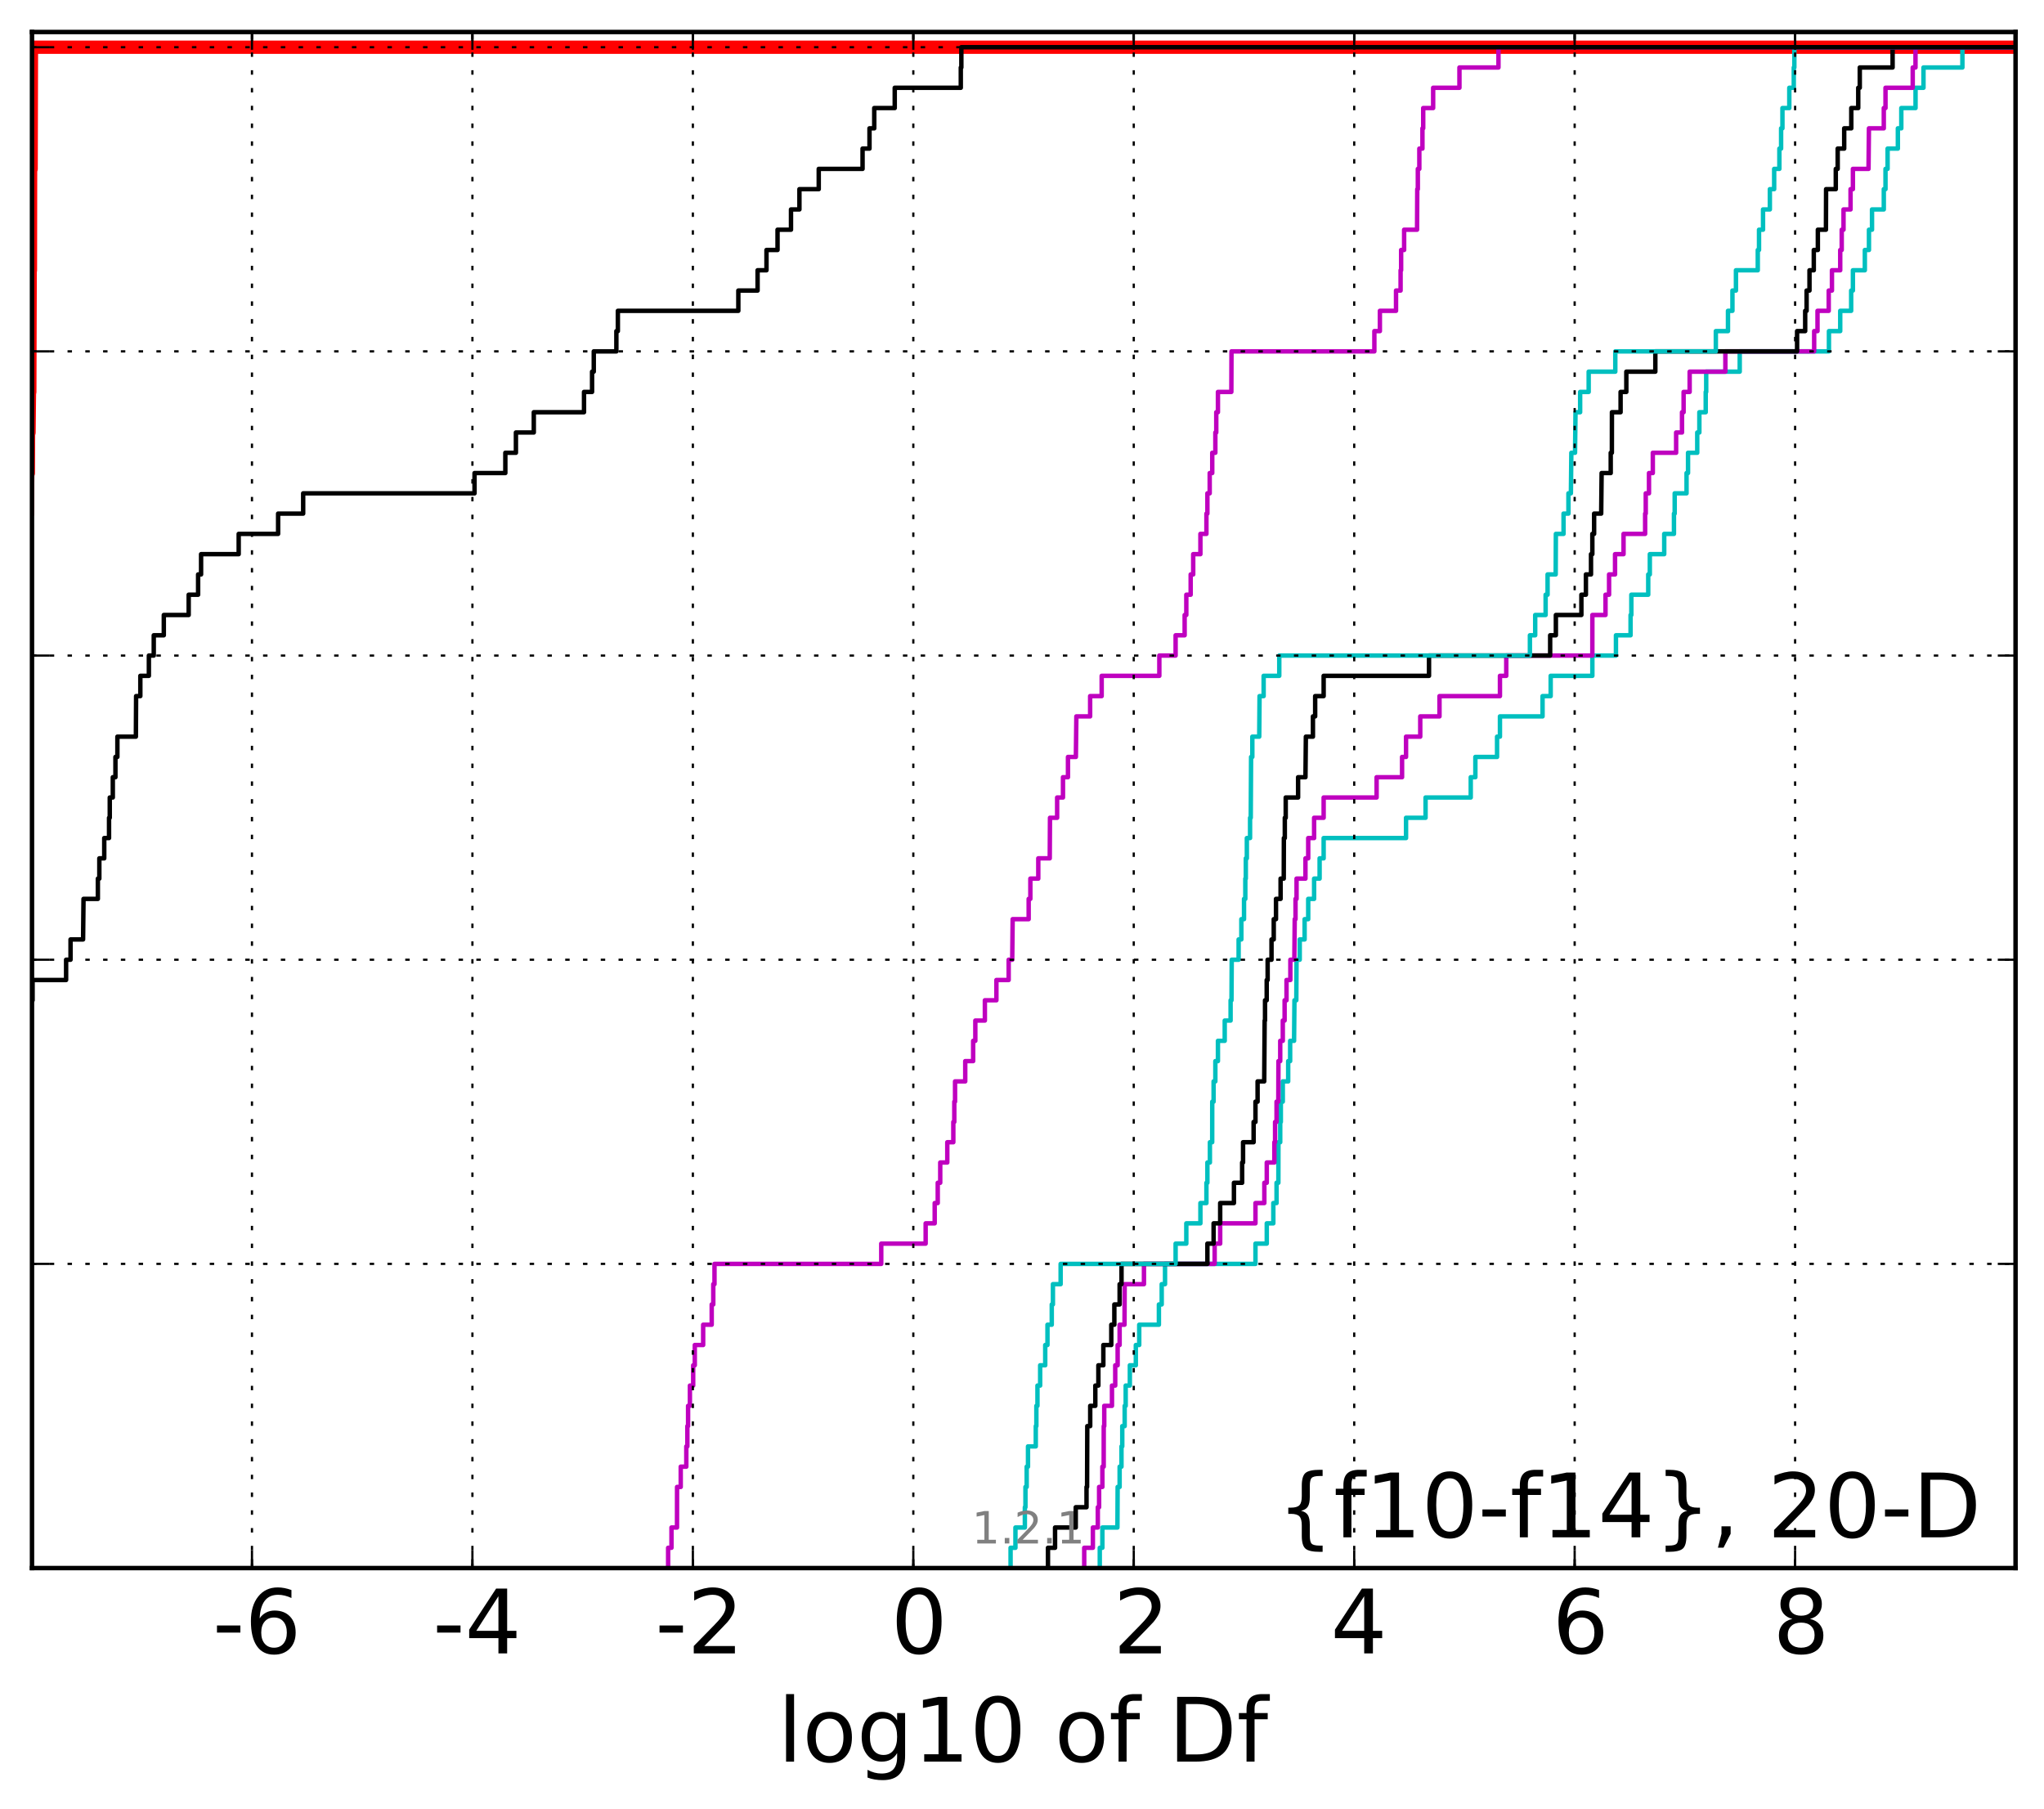 <?xml version="1.0" encoding="utf-8" standalone="no"?>
<!DOCTYPE svg PUBLIC "-//W3C//DTD SVG 1.1//EN"
  "http://www.w3.org/Graphics/SVG/1.1/DTD/svg11.dtd">
<!-- Created with matplotlib (http://matplotlib.org/) -->
<svg height="407pt" version="1.1" viewBox="0 0 460 407" width="460pt" xmlns="http://www.w3.org/2000/svg" xmlns:xlink="http://www.w3.org/1999/xlink">
 <defs>
  <style type="text/css">
*{stroke-linecap:butt;stroke-linejoin:round;}
  </style>
 </defs>
 <g id="figure_1">
  <g id="patch_1">
   <path d="
M0 407.712
L460.8 407.712
L460.8 0
L0 0
z
" style="fill:#ffffff;"/>
  </g>
  <g id="axes_1">
   <g id="patch_2">
    <path d="
M7.2 352.8
L453.6 352.8
L453.6 7.2
L7.2 7.2
z
" style="fill:#ffffff;"/>
   </g>
   <g id="line2d_1">
    <path clip-path="url(#p99b4b0da67)" d="
M-1 261.552
L-0.735 261.552
L-0.735 256.99
L-0.452 256.99
L-0.452 252.428
L-0.216 252.428
L-0.216 247.865
L0.252 247.865
L0.35 234.178
L1.472 234.178
L1.537 220.491
L1.648 220.491
L1.648 215.929
L1.905 215.929
L1.905 211.366
L2.1 211.366
L2.1 206.804
L2.303 206.804
L2.303 202.242
L2.419 202.242
L2.503 193.117
L2.581 193.117
L2.581 188.554
L3.214 188.554
L3.263 179.43
L3.417 179.43
L3.417 174.867
L3.659 174.867
L3.659 170.305
L3.787 170.305
L3.787 165.743
L4.639 165.743
L4.639 161.18
L4.781 161.18
L4.847 152.055
L5.402 152.055
L5.481 133.806
L5.695 133.806
L5.695 129.244
L5.807 129.244
L5.814 120.119
L5.963 120.119
L5.963 115.556
L6.161 115.556
L6.251 106.432
L6.381 106.432
L6.421 97.307
L6.535 97.307
L6.634 88.182
L6.707 88.182
L6.794 60.808
L6.846 60.808
L6.884 37.996
L7.005 37.996
L7.073 10.622
L7.073 10.622
L453.6 10.622
L453.6 10.622" style="fill:none;stroke:#ff0000;stroke-linecap:square;stroke-width:3.0;"/>
   </g>
   <g id="line2d_2">
    <path clip-path="url(#p99b4b0da67)" d="
M247.503 352.8
L247.503 348.238
L248.087 348.238
L248.087 343.675
L251.475 343.675
L251.523 334.55
L251.971 334.55
L251.971 329.988
L252.388 329.988
L252.388 325.426
L252.565 325.426
L252.565 320.863
L253.107 320.863
L253.107 316.301
L253.336 316.301
L253.336 311.739
L254.27 311.739
L254.27 307.176
L255.617 307.176
L255.617 302.614
L256.381 302.614
L256.381 298.051
L260.81 298.051
L260.81 293.489
L261.441 293.489
L261.441 288.927
L262.188 288.927
L262.188 284.364
L282.542 284.364
L282.542 279.802
L285.086 279.802
L285.086 275.24
L286.559 275.24
L286.559 270.677
L287.286 270.677
L287.286 266.115
L287.698 266.115
L287.711 256.99
L288.114 256.99
L288.114 252.428
L288.251 252.428
L288.251 247.865
L288.69 247.865
L288.69 243.303
L289.905 243.303
L289.905 238.741
L290.346 238.741
L290.346 234.178
L291.229 234.178
L291.315 225.053
L291.734 225.053
L291.788 215.929
L292.503 215.929
L292.503 211.366
L293.603 211.366
L293.603 206.804
L294.412 206.804
L294.412 202.242
L295.739 202.242
L295.739 197.679
L296.977 197.679
L296.977 193.117
L297.885 193.117
L297.885 188.554
L316.427 188.554
L316.427 183.992
L320.821 183.992
L320.821 179.43
L330.99 179.43
L330.99 174.867
L332.031 174.867
L332.031 170.305
L336.912 170.305
L336.912 165.743
L337.562 165.743
L337.562 161.18
L347.15 161.18
L347.15 156.618
L348.978 156.618
L348.978 152.055
L358.361 152.055
L358.361 147.493
L363.668 147.493
L363.668 142.931
L366.957 142.931
L366.957 138.368
L367.13 138.368
L367.13 133.806
L370.932 133.806
L370.932 129.244
L371.291 129.244
L371.291 124.681
L374.531 124.681
L374.531 120.119
L376.722 120.119
L376.722 115.556
L376.888 115.556
L376.888 110.994
L379.555 110.994
L379.555 106.432
L379.891 106.432
L379.891 101.869
L381.962 101.869
L381.962 97.307
L382.44 97.307
L382.44 92.745
L383.87 92.745
L383.87 88.182
L383.981 88.182
L383.981 83.62
L391.523 83.62
L391.523 79.057
L411.6 79.057
L411.6 74.495
L414.14 74.495
L414.14 69.933
L416.602 69.933
L416.602 65.37
L416.996 65.37
L416.996 60.808
L419.68 60.808
L419.68 56.245
L420.607 56.245
L420.607 51.683
L421.295 51.683
L421.295 47.121
L423.947 47.121
L423.947 42.558
L424.331 42.558
L424.331 37.996
L424.801 37.996
L424.801 33.434
L427.112 33.434
L427.112 28.871
L427.887 28.871
L427.887 24.309
L431.091 24.309
L431.091 19.747
L432.879 19.747
L432.879 15.184
L441.637 15.184
L441.637 10.622
L441.637 10.622
L453.6 10.622
L453.6 10.622" style="fill:none;stroke:#00bfbf;stroke-linecap:square;"/>
   </g>
   <g id="line2d_3">
    <path clip-path="url(#p99b4b0da67)" d="
M244.003 352.8
L244.003 348.238
L245.948 348.238
L245.948 343.675
L247.06 343.675
L247.06 339.113
L247.352 339.113
L247.352 334.55
L248.087 334.55
L248.087 329.988
L248.385 329.988
L248.395 320.863
L248.512 320.863
L248.512 316.301
L250.248 316.301
L250.248 311.739
L250.982 311.739
L250.982 307.176
L251.523 307.176
L251.523 302.614
L251.971 302.614
L251.971 298.051
L253.069 298.051
L253.107 288.927
L257.446 288.927
L257.446 284.364
L273.355 284.364
L273.355 279.802
L274.601 279.802
L274.601 275.24
L282.542 275.24
L282.542 270.677
L284.537 270.677
L284.537 266.115
L285.086 266.115
L285.086 261.552
L286.791 261.552
L286.791 256.99
L286.956 256.99
L286.956 252.428
L287.286 252.428
L287.286 247.865
L287.682 247.865
L287.711 238.741
L288.114 238.741
L288.114 234.178
L288.69 234.178
L288.69 229.616
L289.101 229.616
L289.101 225.053
L289.529 225.053
L289.529 220.491
L290.394 220.491
L290.394 215.929
L291.288 215.929
L291.376 206.804
L291.556 206.804
L291.556 202.242
L291.788 202.242
L291.788 197.679
L293.792 197.679
L293.792 193.117
L294.412 193.117
L294.412 188.554
L295.739 188.554
L295.739 183.992
L297.885 183.992
L297.885 179.43
L309.804 179.43
L309.804 174.867
L315.535 174.867
L315.535 170.305
L316.427 170.305
L316.427 165.743
L319.625 165.743
L319.625 161.18
L323.957 161.18
L323.957 156.618
L337.562 156.618
L337.562 152.055
L338.982 152.055
L338.982 147.493
L358.356 147.493
L358.361 138.368
L361.32 138.368
L361.32 133.806
L362.119 133.806
L362.119 129.244
L363.463 129.244
L363.463 124.681
L365.377 124.681
L365.377 120.119
L370.236 120.119
L370.236 115.556
L370.375 115.556
L370.375 110.994
L371.103 110.994
L371.103 106.432
L371.963 106.432
L371.963 101.869
L377.21 101.869
L377.21 97.307
L378.533 97.307
L378.533 92.745
L378.895 92.745
L378.895 88.182
L380.255 88.182
L380.255 83.62
L388.291 83.62
L388.291 79.057
L408.276 79.057
L408.276 74.495
L409.028 74.495
L409.028 69.933
L411.551 69.933
L411.551 65.37
L412.278 65.37
L412.278 60.808
L414.14 60.808
L414.14 56.245
L414.478 56.245
L414.478 51.683
L414.883 51.683
L414.883 47.121
L416.464 47.121
L416.464 42.558
L416.995 42.558
L416.995 37.996
L420.508 37.996
L420.602 28.871
L423.945 28.871
L423.945 24.309
L424.331 24.309
L424.331 19.747
L430.456 19.747
L430.456 15.184
L431.081 15.184
L431.081 10.622
L431.081 10.622
L453.6 10.622
L453.6 10.622" style="fill:none;stroke:#bf00bf;stroke-linecap:square;"/>
   </g>
   <g id="line2d_4">
    <path clip-path="url(#p99b4b0da67)" d="
M235.844 352.8
L235.844 348.238
L237.439 348.238
L237.439 343.675
L242.095 343.675
L242.095 339.113
L244.52 339.113
L244.52 334.55
L244.645 334.55
L244.692 320.863
L245.351 320.863
L245.351 316.301
L246.5 316.301
L246.5 311.739
L247.187 311.739
L247.187 307.176
L248.307 307.176
L248.307 302.614
L250.093 302.614
L250.093 298.051
L250.781 298.051
L250.781 293.489
L251.971 293.489
L251.971 288.927
L252.397 288.927
L252.397 284.364
L271.722 284.364
L271.722 279.802
L273.119 279.802
L273.119 275.24
L274.601 275.24
L274.601 270.677
L277.694 270.677
L277.694 266.115
L279.541 266.115
L279.541 261.552
L279.75 261.552
L279.75 256.99
L282.124 256.99
L282.124 252.428
L282.542 252.428
L282.542 247.865
L283.019 247.865
L283.019 243.303
L284.511 243.303
L284.609 229.616
L284.693 229.616
L284.693 225.053
L285.07 225.053
L285.07 220.491
L285.281 220.491
L285.281 215.929
L286.154 215.929
L286.154 211.366
L286.655 211.366
L286.655 206.804
L287.161 206.804
L287.161 202.242
L288.194 202.242
L288.194 197.679
L288.907 197.679
L288.933 188.554
L289.145 188.554
L289.145 183.992
L289.349 183.992
L289.349 179.43
L292.135 179.43
L292.135 174.867
L293.792 174.867
L293.884 165.743
L295.475 165.743
L295.475 161.18
L295.976 161.18
L295.976 156.618
L297.885 156.618
L297.885 152.055
L321.598 152.055
L321.598 147.493
L348.861 147.493
L348.861 142.931
L350.146 142.931
L350.146 138.368
L355.889 138.368
L355.889 133.806
L356.905 133.806
L356.905 129.244
L358.053 129.244
L358.053 124.681
L358.356 124.681
L358.356 120.119
L358.755 120.119
L358.755 115.556
L360.346 115.556
L360.444 106.432
L362.491 106.432
L362.491 101.869
L362.749 101.869
L362.764 92.745
L364.713 92.745
L364.713 88.182
L366.004 88.182
L366.004 83.62
L372.533 83.62
L372.533 79.057
L404.432 79.057
L404.432 74.495
L406.255 74.495
L406.255 69.933
L406.574 69.933
L406.574 65.37
L407.224 65.37
L407.224 60.808
L408.192 60.808
L408.192 56.245
L409.106 56.245
L409.106 51.683
L410.926 51.683
L410.958 42.558
L413.142 42.558
L413.142 37.996
L413.568 37.996
L413.568 33.434
L415.035 33.434
L415.035 28.871
L416.63 28.871
L416.63 24.309
L418.194 24.309
L418.194 19.747
L418.541 19.747
L418.541 15.184
L425.927 15.184
L425.927 10.622
L425.927 10.622
L453.6 10.622
L453.6 10.622" style="fill:none;stroke:#000000;stroke-linecap:square;"/>
   </g>
   <g id="line2d_5">
    <path clip-path="url(#p99b4b0da67)" d="
M227.429 352.8
L227.429 348.238
L228.524 348.238
L228.524 343.675
L230.643 343.675
L230.643 339.113
L230.776 339.113
L230.776 334.55
L231.054 334.55
L231.054 329.988
L231.351 329.988
L231.351 325.426
L233.101 325.426
L233.101 320.863
L233.233 320.863
L233.233 316.301
L233.479 316.301
L233.479 311.739
L234.086 311.739
L234.086 307.176
L235.228 307.176
L235.228 302.614
L235.733 302.614
L235.733 298.051
L236.697 298.051
L236.697 293.489
L236.96 293.489
L236.96 288.927
L238.695 288.927
L238.695 284.364
L264.57 284.364
L264.57 279.802
L266.979 279.802
L266.979 275.24
L270.151 275.24
L270.151 270.677
L271.504 270.677
L271.504 266.115
L271.722 266.115
L271.722 261.552
L272.288 261.552
L272.288 256.99
L272.804 256.99
L272.815 247.865
L273.119 247.865
L273.119 243.303
L273.514 243.303
L273.514 238.741
L274.095 238.741
L274.095 234.178
L275.622 234.178
L275.622 229.616
L276.945 229.616
L276.945 225.053
L277.147 225.053
L277.199 215.929
L278.749 215.929
L278.749 211.366
L279.362 211.366
L279.362 206.804
L279.967 206.804
L279.967 202.242
L280.257 202.242
L280.257 197.679
L280.368 197.679
L280.368 193.117
L280.6 193.117
L280.6 188.554
L281.326 188.554
L281.326 183.992
L281.478 183.992
L281.556 170.305
L281.836 170.305
L281.836 165.743
L283.389 165.743
L283.46 156.618
L284.381 156.618
L284.381 152.055
L287.898 152.055
L287.898 147.493
L344.302 147.493
L344.302 142.931
L345.494 142.931
L345.494 138.368
L347.84 138.368
L347.84 133.806
L348.28 133.806
L348.28 129.244
L350.106 129.244
L350.146 120.119
L351.875 120.119
L351.875 115.556
L352.974 115.556
L352.974 110.994
L353.528 110.994
L353.629 101.869
L354.46 101.869
L354.569 92.745
L355.609 92.745
L355.609 88.182
L357.529 88.182
L357.529 83.62
L363.522 83.62
L363.522 79.057
L386.146 79.057
L386.146 74.495
L388.882 74.495
L388.882 69.933
L389.884 69.933
L389.884 65.37
L390.672 65.37
L390.672 60.808
L395.585 60.808
L395.585 56.245
L395.866 56.245
L395.866 51.683
L396.768 51.683
L396.768 47.121
L398.306 47.121
L398.306 42.558
L399.274 42.558
L399.274 37.996
L400.445 37.996
L400.445 33.434
L400.835 33.434
L400.835 28.871
L401.137 28.871
L401.137 24.309
L402.68 24.309
L402.68 19.747
L403.687 19.747
L403.687 15.184
L403.816 15.184
L403.816 10.622
L403.816 10.622
L453.6 10.622
L453.6 10.622" style="fill:none;stroke:#00bfbf;stroke-linecap:square;"/>
   </g>
   <g id="line2d_6">
    <path clip-path="url(#p99b4b0da67)" d="
M150.361 352.8
L150.361 348.238
L151.116 348.238
L151.116 343.675
L152.359 343.675
L152.371 334.55
L153.198 334.55
L153.198 329.988
L154.453 329.988
L154.453 325.426
L154.689 325.426
L154.689 320.863
L154.852 320.863
L154.852 316.301
L155.262 316.301
L155.262 311.739
L156.002 311.739
L156.002 307.176
L156.362 307.176
L156.362 302.614
L158.246 302.614
L158.246 298.051
L160.169 298.051
L160.169 293.489
L160.522 293.489
L160.522 288.927
L160.796 288.927
L160.796 284.364
L198.325 284.364
L198.325 279.802
L208.317 279.802
L208.317 275.24
L210.353 275.24
L210.353 270.677
L211.037 270.677
L211.037 266.115
L211.599 266.115
L211.599 261.552
L213.186 261.552
L213.186 256.99
L214.545 256.99
L214.545 252.428
L214.764 252.428
L214.764 247.865
L214.933 247.865
L214.933 243.303
L217.227 243.303
L217.227 238.741
L219.006 238.741
L219.006 234.178
L219.497 234.178
L219.497 229.616
L221.645 229.616
L221.645 225.053
L224.24 225.053
L224.24 220.491
L226.999 220.491
L226.999 215.929
L227.802 215.929
L227.898 206.804
L231.5 206.804
L231.5 202.242
L231.88 202.242
L231.88 197.679
L233.665 197.679
L233.665 193.117
L236.244 193.117
L236.298 183.992
L237.908 183.992
L237.908 179.43
L239.222 179.43
L239.222 174.867
L240.346 174.867
L240.346 170.305
L242.124 170.305
L242.234 161.18
L245.333 161.18
L245.333 156.618
L247.93 156.618
L247.93 152.055
L260.908 152.055
L260.908 147.493
L264.57 147.493
L264.57 142.931
L266.603 142.931
L266.603 138.368
L266.979 138.368
L266.979 133.806
L267.959 133.806
L267.959 129.244
L268.529 129.244
L268.529 124.681
L270.151 124.681
L270.151 120.119
L271.504 120.119
L271.504 115.556
L271.722 115.556
L271.722 110.994
L272.242 110.994
L272.242 106.432
L272.815 106.432
L272.815 101.869
L273.514 101.869
L273.514 97.307
L273.719 97.307
L273.719 92.745
L274.095 92.745
L274.095 88.182
L277.114 88.182
L277.147 79.057
L309.299 79.057
L309.299 74.495
L310.541 74.495
L310.541 69.933
L314.174 69.933
L314.174 65.37
L315.202 65.37
L315.202 60.808
L315.322 60.808
L315.322 56.245
L315.998 56.245
L315.998 51.683
L318.908 51.683
L318.954 42.558
L319.082 42.558
L319.082 37.996
L319.42 37.996
L319.42 33.434
L320.12 33.434
L320.12 28.871
L320.292 28.871
L320.292 24.309
L322.53 24.309
L322.53 19.747
L328.447 19.747
L328.447 15.184
L337.228 15.184
L337.228 10.622
L337.228 10.622
L453.6 10.622
L453.6 10.622" style="fill:none;stroke:#bf00bf;stroke-linecap:square;"/>
   </g>
   <g id="line2d_7">
    <path clip-path="url(#p99b4b0da67)" d="
M-1 311.739
L-0.735 311.739
L-0.735 307.176
L-0.452 307.176
L-0.452 302.614
L0.35 302.614
L0.35 298.051
L1.472 298.051
L1.476 288.927
L1.905 288.927
L1.905 284.364
L2.1 284.364
L2.1 279.802
L2.303 279.802
L2.303 275.24
L2.419 275.24
L2.503 266.115
L2.581 266.115
L2.581 261.552
L3.214 261.552
L3.263 252.428
L3.417 252.428
L3.417 247.865
L3.787 247.865
L3.787 243.303
L4.639 243.303
L4.639 238.741
L5.402 238.741
L5.475 229.616
L6.785 229.616
L6.785 225.053
L7.333 225.053
L7.333 220.491
L14.877 220.491
L14.877 215.929
L15.875 215.929
L15.875 211.366
L18.698 211.366
L18.796 202.242
L22.024 202.242
L22.024 197.679
L22.355 197.679
L22.355 193.117
L23.461 193.117
L23.461 188.554
L24.539 188.554
L24.539 183.992
L24.703 183.992
L24.703 179.43
L25.387 179.43
L25.387 174.867
L25.979 174.867
L25.979 170.305
L26.418 170.305
L26.418 165.743
L30.58 165.743
L30.63 156.618
L31.584 156.618
L31.584 152.055
L33.504 152.055
L33.504 147.493
L34.601 147.493
L34.601 142.931
L36.865 142.931
L36.865 138.368
L42.463 138.368
L42.463 133.806
L44.585 133.806
L44.585 129.244
L45.252 129.244
L45.252 124.681
L53.717 124.681
L53.717 120.119
L62.589 120.119
L62.589 115.556
L68.229 115.556
L68.229 110.994
L106.794 110.994
L106.794 106.432
L113.726 106.432
L113.726 101.869
L116.106 101.869
L116.106 97.307
L120.129 97.307
L120.129 92.745
L131.433 92.745
L131.433 88.182
L133.244 88.182
L133.244 83.62
L133.627 83.62
L133.627 79.057
L138.712 79.057
L138.712 74.495
L139.049 74.495
L139.049 69.933
L166.161 69.933
L166.161 65.37
L170.493 65.37
L170.493 60.808
L172.496 60.808
L172.496 56.245
L174.983 56.245
L174.983 51.683
L178.013 51.683
L178.013 47.121
L179.909 47.121
L179.909 42.558
L184.256 42.558
L184.256 37.996
L194.118 37.996
L194.118 33.434
L195.679 33.434
L195.679 28.871
L196.749 28.871
L196.749 24.309
L201.359 24.309
L201.359 19.747
L216.225 19.747
L216.225 15.184
L216.352 15.184
L216.352 10.622
L216.352 10.622
L453.6 10.622
L453.6 10.622" style="fill:none;stroke:#000000;stroke-linecap:square;"/>
   </g>
   <g id="patch_3">
    <path d="
M7.2 7.2
L453.6 7.2" style="fill:none;stroke:#000000;stroke-linecap:square;stroke-linejoin:miter;"/>
   </g>
   <g id="patch_4">
    <path d="
M453.6 352.8
L453.6 7.2" style="fill:none;stroke:#000000;stroke-linecap:square;stroke-linejoin:miter;"/>
   </g>
   <g id="patch_5">
    <path d="
M7.2 352.8
L453.6 352.8" style="fill:none;stroke:#000000;stroke-linecap:square;stroke-linejoin:miter;"/>
   </g>
   <g id="patch_6">
    <path d="
M7.2 352.8
L7.2 7.2" style="fill:none;stroke:#000000;stroke-linecap:square;stroke-linejoin:miter;"/>
   </g>
   <g id="matplotlib.axis_1">
    <g id="xtick_1"/>
    <g id="xtick_2">
     <g id="line2d_8">
      <path clip-path="url(#p99b4b0da67)" d="
M56.705 352.8
L56.705 7.2" style="fill:none;stroke:#000000;stroke-dasharray:1,3;stroke-dashoffset:0.0;stroke-width:0.5;"/>
     </g>
     <g id="line2d_9">
      <defs>
       <path d="
M0 0
L0 -4" id="m93b0483c22" style="stroke:#000000;stroke-width:0.5;"/>
      </defs>
      <g>
       <use style="stroke:#000000;stroke-width:0.5;" x="56.705" xlink:href="#m93b0483c22" y="352.8"/>
      </g>
     </g>
     <g id="line2d_10">
      <defs>
       <path d="
M0 0
L0 4" id="m741efc42ff" style="stroke:#000000;stroke-width:0.5;"/>
      </defs>
      <g>
       <use style="stroke:#000000;stroke-width:0.5;" x="56.705" xlink:href="#m741efc42ff" y="7.2"/>
      </g>
     </g>
     <g id="text_1">
      <!-- -6 -->
      <defs>
       <path d="
M33.016 40.375
Q26.375 40.375 22.484 35.828
Q18.609 31.297 18.609 23.391
Q18.609 15.531 22.484 10.953
Q26.375 6.391 33.016 6.391
Q39.656 6.391 43.531 10.953
Q47.406 15.531 47.406 23.391
Q47.406 31.297 43.531 35.828
Q39.656 40.375 33.016 40.375
M52.594 71.297
L52.594 62.312
Q48.875 64.062 45.094 64.984
Q41.312 65.922 37.594 65.922
Q27.828 65.922 22.672 59.328
Q17.531 52.734 16.797 39.406
Q19.672 43.656 24.016 45.922
Q28.375 48.188 33.594 48.188
Q44.578 48.188 50.953 41.516
Q57.328 34.859 57.328 23.391
Q57.328 12.156 50.688 5.359
Q44.047 -1.422 33.016 -1.422
Q20.359 -1.422 13.672 8.266
Q6.984 17.969 6.984 36.375
Q6.984 53.656 15.188 63.938
Q23.391 74.219 37.203 74.219
Q40.922 74.219 44.703 73.484
Q48.484 72.75 52.594 71.297" id="BitstreamVeraSans-Roman-36"/>
       <path d="
M4.891 31.391
L31.203 31.391
L31.203 23.391
L4.891 23.391
z
" id="BitstreamVeraSans-Roman-2d"/>
      </defs>
      <g transform="translate(47.853 371.997)scale(0.2 -0.2)">
       <use xlink:href="#BitstreamVeraSans-Roman-2d"/>
       <use x="36.084" xlink:href="#BitstreamVeraSans-Roman-36"/>
      </g>
     </g>
    </g>
    <g id="xtick_3">
     <g id="line2d_11">
      <path clip-path="url(#p99b4b0da67)" d="
M106.317 352.8
L106.317 7.2" style="fill:none;stroke:#000000;stroke-dasharray:1,3;stroke-dashoffset:0.0;stroke-width:0.5;"/>
     </g>
     <g id="line2d_12">
      <g>
       <use style="stroke:#000000;stroke-width:0.5;" x="106.317" xlink:href="#m93b0483c22" y="352.8"/>
      </g>
     </g>
     <g id="line2d_13">
      <g>
       <use style="stroke:#000000;stroke-width:0.5;" x="106.317" xlink:href="#m741efc42ff" y="7.2"/>
      </g>
     </g>
     <g id="text_2">
      <!-- -4 -->
      <defs>
       <path d="
M37.797 64.312
L12.891 25.391
L37.797 25.391
z

M35.203 72.906
L47.609 72.906
L47.609 25.391
L58.016 25.391
L58.016 17.188
L47.609 17.188
L47.609 0
L37.797 0
L37.797 17.188
L4.891 17.188
L4.891 26.703
z
" id="BitstreamVeraSans-Roman-34"/>
      </defs>
      <g transform="translate(97.396 371.997)scale(0.2 -0.2)">
       <use xlink:href="#BitstreamVeraSans-Roman-2d"/>
       <use x="36.084" xlink:href="#BitstreamVeraSans-Roman-34"/>
      </g>
     </g>
    </g>
    <g id="xtick_4">
     <g id="line2d_14">
      <path clip-path="url(#p99b4b0da67)" d="
M155.929 352.8
L155.929 7.2" style="fill:none;stroke:#000000;stroke-dasharray:1,3;stroke-dashoffset:0.0;stroke-width:0.5;"/>
     </g>
     <g id="line2d_15">
      <g>
       <use style="stroke:#000000;stroke-width:0.5;" x="155.929" xlink:href="#m93b0483c22" y="352.8"/>
      </g>
     </g>
     <g id="line2d_16">
      <g>
       <use style="stroke:#000000;stroke-width:0.5;" x="155.929" xlink:href="#m741efc42ff" y="7.2"/>
      </g>
     </g>
     <g id="text_3">
      <!-- -2 -->
      <defs>
       <path d="
M19.188 8.297
L53.609 8.297
L53.609 0
L7.328 0
L7.328 8.297
Q12.938 14.109 22.625 23.891
Q32.328 33.688 34.812 36.531
Q39.547 41.844 41.422 45.531
Q43.312 49.219 43.312 52.781
Q43.312 58.594 39.234 62.25
Q35.156 65.922 28.609 65.922
Q23.969 65.922 18.812 64.312
Q13.672 62.703 7.812 59.422
L7.812 69.391
Q13.766 71.781 18.938 73
Q24.125 74.219 28.422 74.219
Q39.75 74.219 46.484 68.547
Q53.219 62.891 53.219 53.422
Q53.219 48.922 51.531 44.891
Q49.859 40.875 45.406 35.406
Q44.188 33.984 37.641 27.219
Q31.109 20.453 19.188 8.297" id="BitstreamVeraSans-Roman-32"/>
      </defs>
      <g transform="translate(147.449 371.997)scale(0.2 -0.2)">
       <use xlink:href="#BitstreamVeraSans-Roman-2d"/>
       <use x="36.084" xlink:href="#BitstreamVeraSans-Roman-32"/>
      </g>
     </g>
    </g>
    <g id="xtick_5">
     <g id="line2d_17">
      <path clip-path="url(#p99b4b0da67)" d="
M205.54 352.8
L205.54 7.2" style="fill:none;stroke:#000000;stroke-dasharray:1,3;stroke-dashoffset:0.0;stroke-width:0.5;"/>
     </g>
     <g id="line2d_18">
      <g>
       <use style="stroke:#000000;stroke-width:0.5;" x="205.54" xlink:href="#m93b0483c22" y="352.8"/>
      </g>
     </g>
     <g id="line2d_19">
      <g>
       <use style="stroke:#000000;stroke-width:0.5;" x="205.54" xlink:href="#m741efc42ff" y="7.2"/>
      </g>
     </g>
     <g id="text_4">
      <!-- 0 -->
      <defs>
       <path d="
M31.781 66.406
Q24.172 66.406 20.328 58.906
Q16.5 51.422 16.5 36.375
Q16.5 21.391 20.328 13.891
Q24.172 6.391 31.781 6.391
Q39.453 6.391 43.281 13.891
Q47.125 21.391 47.125 36.375
Q47.125 51.422 43.281 58.906
Q39.453 66.406 31.781 66.406
M31.781 74.219
Q44.047 74.219 50.516 64.516
Q56.984 54.828 56.984 36.375
Q56.984 17.969 50.516 8.266
Q44.047 -1.422 31.781 -1.422
Q19.531 -1.422 13.062 8.266
Q6.594 17.969 6.594 36.375
Q6.594 54.828 13.062 64.516
Q19.531 74.219 31.781 74.219" id="BitstreamVeraSans-Roman-30"/>
      </defs>
      <g transform="translate(200.501 371.997)scale(0.2 -0.2)">
       <use xlink:href="#BitstreamVeraSans-Roman-30"/>
      </g>
     </g>
    </g>
    <g id="xtick_6">
     <g id="line2d_20">
      <path clip-path="url(#p99b4b0da67)" d="
M255.152 352.8
L255.152 7.2" style="fill:none;stroke:#000000;stroke-dasharray:1,3;stroke-dashoffset:0.0;stroke-width:0.5;"/>
     </g>
     <g id="line2d_21">
      <g>
       <use style="stroke:#000000;stroke-width:0.5;" x="255.152" xlink:href="#m93b0483c22" y="352.8"/>
      </g>
     </g>
     <g id="line2d_22">
      <g>
       <use style="stroke:#000000;stroke-width:0.5;" x="255.152" xlink:href="#m741efc42ff" y="7.2"/>
      </g>
     </g>
     <g id="text_5">
      <!-- 2 -->
      <g transform="translate(250.524 371.997)scale(0.2 -0.2)">
       <use xlink:href="#BitstreamVeraSans-Roman-32"/>
      </g>
     </g>
    </g>
    <g id="xtick_7">
     <g id="line2d_23">
      <path clip-path="url(#p99b4b0da67)" d="
M304.764 352.8
L304.764 7.2" style="fill:none;stroke:#000000;stroke-dasharray:1,3;stroke-dashoffset:0.0;stroke-width:0.5;"/>
     </g>
     <g id="line2d_24">
      <g>
       <use style="stroke:#000000;stroke-width:0.5;" x="304.764" xlink:href="#m93b0483c22" y="352.8"/>
      </g>
     </g>
     <g id="line2d_25">
      <g>
       <use style="stroke:#000000;stroke-width:0.5;" x="304.764" xlink:href="#m741efc42ff" y="7.2"/>
      </g>
     </g>
     <g id="text_6">
      <!-- 4 -->
      <g transform="translate(299.452 371.997)scale(0.2 -0.2)">
       <use xlink:href="#BitstreamVeraSans-Roman-34"/>
      </g>
     </g>
    </g>
    <g id="xtick_8">
     <g id="line2d_26">
      <path clip-path="url(#p99b4b0da67)" d="
M354.376 352.8
L354.376 7.2" style="fill:none;stroke:#000000;stroke-dasharray:1,3;stroke-dashoffset:0.0;stroke-width:0.5;"/>
     </g>
     <g id="line2d_27">
      <g>
       <use style="stroke:#000000;stroke-width:0.5;" x="354.376" xlink:href="#m93b0483c22" y="352.8"/>
      </g>
     </g>
     <g id="line2d_28">
      <g>
       <use style="stroke:#000000;stroke-width:0.5;" x="354.376" xlink:href="#m741efc42ff" y="7.2"/>
      </g>
     </g>
     <g id="text_7">
      <!-- 6 -->
      <g transform="translate(349.342 371.997)scale(0.2 -0.2)">
       <use xlink:href="#BitstreamVeraSans-Roman-36"/>
      </g>
     </g>
    </g>
    <g id="xtick_9">
     <g id="line2d_29">
      <path clip-path="url(#p99b4b0da67)" d="
M403.988 352.8
L403.988 7.2" style="fill:none;stroke:#000000;stroke-dasharray:1,3;stroke-dashoffset:0.0;stroke-width:0.5;"/>
     </g>
     <g id="line2d_30">
      <g>
       <use style="stroke:#000000;stroke-width:0.5;" x="403.988" xlink:href="#m93b0483c22" y="352.8"/>
      </g>
     </g>
     <g id="line2d_31">
      <g>
       <use style="stroke:#000000;stroke-width:0.5;" x="403.988" xlink:href="#m741efc42ff" y="7.2"/>
      </g>
     </g>
     <g id="text_8">
      <!-- 8 -->
      <defs>
       <path d="
M31.781 34.625
Q24.75 34.625 20.719 30.859
Q16.703 27.094 16.703 20.516
Q16.703 13.922 20.719 10.156
Q24.75 6.391 31.781 6.391
Q38.812 6.391 42.859 10.172
Q46.922 13.969 46.922 20.516
Q46.922 27.094 42.891 30.859
Q38.875 34.625 31.781 34.625
M21.922 38.812
Q15.578 40.375 12.031 44.719
Q8.5 49.078 8.5 55.328
Q8.5 64.062 14.719 69.141
Q20.953 74.219 31.781 74.219
Q42.672 74.219 48.875 69.141
Q55.078 64.062 55.078 55.328
Q55.078 49.078 51.531 44.719
Q48 40.375 41.703 38.812
Q48.828 37.156 52.797 32.312
Q56.781 27.484 56.781 20.516
Q56.781 9.906 50.312 4.234
Q43.844 -1.422 31.781 -1.422
Q19.734 -1.422 13.25 4.234
Q6.781 9.906 6.781 20.516
Q6.781 27.484 10.781 32.312
Q14.797 37.156 21.922 38.812
M18.312 54.391
Q18.312 48.734 21.844 45.562
Q25.391 42.391 31.781 42.391
Q38.141 42.391 41.719 45.562
Q45.312 48.734 45.312 54.391
Q45.312 60.062 41.719 63.234
Q38.141 66.406 31.781 66.406
Q25.391 66.406 21.844 63.234
Q18.312 60.062 18.312 54.391" id="BitstreamVeraSans-Roman-38"/>
      </defs>
      <g transform="translate(398.988 371.997)scale(0.2 -0.2)">
       <use xlink:href="#BitstreamVeraSans-Roman-38"/>
      </g>
     </g>
    </g>
    <g id="xtick_10">
     <g id="line2d_32">
      <path clip-path="url(#p99b4b0da67)" d="
M453.6 352.8
L453.6 7.2" style="fill:none;stroke:#000000;stroke-dasharray:1,3;stroke-dashoffset:0.0;stroke-width:0.5;"/>
     </g>
     <g id="line2d_33">
      <g>
       <use style="stroke:#000000;stroke-width:0.5;" x="453.6" xlink:href="#m93b0483c22" y="352.8"/>
      </g>
     </g>
     <g id="line2d_34">
      <g>
       <use style="stroke:#000000;stroke-width:0.5;" x="453.6" xlink:href="#m741efc42ff" y="7.2"/>
      </g>
     </g>
    </g>
    <g id="xtick_11"/>
    <g id="xtick_12">
     <g id="line2d_35">
      <defs>
       <path d="
M0 0
L0 -2" id="m177f7580d0" style="stroke:#000000;stroke-width:0.5;"/>
      </defs>
      <g>
       <use style="stroke:#000000;stroke-width:0.5;" x="56.705" xlink:href="#m177f7580d0" y="352.8"/>
      </g>
     </g>
     <g id="line2d_36">
      <defs>
       <path d="
M0 0
L0 2" id="m5284c7e2a0" style="stroke:#000000;stroke-width:0.5;"/>
      </defs>
      <g>
       <use style="stroke:#000000;stroke-width:0.5;" x="56.705" xlink:href="#m5284c7e2a0" y="7.2"/>
      </g>
     </g>
    </g>
    <g id="xtick_13">
     <g id="line2d_37">
      <g>
       <use style="stroke:#000000;stroke-width:0.5;" x="106.317" xlink:href="#m177f7580d0" y="352.8"/>
      </g>
     </g>
     <g id="line2d_38">
      <g>
       <use style="stroke:#000000;stroke-width:0.5;" x="106.317" xlink:href="#m5284c7e2a0" y="7.2"/>
      </g>
     </g>
    </g>
    <g id="xtick_14">
     <g id="line2d_39">
      <g>
       <use style="stroke:#000000;stroke-width:0.5;" x="155.929" xlink:href="#m177f7580d0" y="352.8"/>
      </g>
     </g>
     <g id="line2d_40">
      <g>
       <use style="stroke:#000000;stroke-width:0.5;" x="155.929" xlink:href="#m5284c7e2a0" y="7.2"/>
      </g>
     </g>
    </g>
    <g id="xtick_15">
     <g id="line2d_41">
      <g>
       <use style="stroke:#000000;stroke-width:0.5;" x="205.54" xlink:href="#m177f7580d0" y="352.8"/>
      </g>
     </g>
     <g id="line2d_42">
      <g>
       <use style="stroke:#000000;stroke-width:0.5;" x="205.54" xlink:href="#m5284c7e2a0" y="7.2"/>
      </g>
     </g>
    </g>
    <g id="xtick_16">
     <g id="line2d_43">
      <g>
       <use style="stroke:#000000;stroke-width:0.5;" x="255.152" xlink:href="#m177f7580d0" y="352.8"/>
      </g>
     </g>
     <g id="line2d_44">
      <g>
       <use style="stroke:#000000;stroke-width:0.5;" x="255.152" xlink:href="#m5284c7e2a0" y="7.2"/>
      </g>
     </g>
    </g>
    <g id="xtick_17">
     <g id="line2d_45">
      <g>
       <use style="stroke:#000000;stroke-width:0.5;" x="304.764" xlink:href="#m177f7580d0" y="352.8"/>
      </g>
     </g>
     <g id="line2d_46">
      <g>
       <use style="stroke:#000000;stroke-width:0.5;" x="304.764" xlink:href="#m5284c7e2a0" y="7.2"/>
      </g>
     </g>
    </g>
    <g id="xtick_18">
     <g id="line2d_47">
      <g>
       <use style="stroke:#000000;stroke-width:0.5;" x="354.376" xlink:href="#m177f7580d0" y="352.8"/>
      </g>
     </g>
     <g id="line2d_48">
      <g>
       <use style="stroke:#000000;stroke-width:0.5;" x="354.376" xlink:href="#m5284c7e2a0" y="7.2"/>
      </g>
     </g>
    </g>
    <g id="xtick_19">
     <g id="line2d_49">
      <g>
       <use style="stroke:#000000;stroke-width:0.5;" x="403.988" xlink:href="#m177f7580d0" y="352.8"/>
      </g>
     </g>
     <g id="line2d_50">
      <g>
       <use style="stroke:#000000;stroke-width:0.5;" x="403.988" xlink:href="#m5284c7e2a0" y="7.2"/>
      </g>
     </g>
    </g>
    <g id="xtick_20">
     <g id="line2d_51">
      <g>
       <use style="stroke:#000000;stroke-width:0.5;" x="453.6" xlink:href="#m177f7580d0" y="352.8"/>
      </g>
     </g>
     <g id="line2d_52">
      <g>
       <use style="stroke:#000000;stroke-width:0.5;" x="453.6" xlink:href="#m5284c7e2a0" y="7.2"/>
      </g>
     </g>
    </g>
    <g id="text_9">
     <!-- log10 of Df -->
     <defs>
      <path id="BitstreamVeraSans-Roman-20"/>
      <path d="
M12.406 8.297
L28.516 8.297
L28.516 63.922
L10.984 60.406
L10.984 69.391
L28.422 72.906
L38.281 72.906
L38.281 8.297
L54.391 8.297
L54.391 0
L12.406 0
z
" id="BitstreamVeraSans-Roman-31"/>
      <path d="
M30.609 48.391
Q23.391 48.391 19.188 42.75
Q14.984 37.109 14.984 27.297
Q14.984 17.484 19.156 11.844
Q23.344 6.203 30.609 6.203
Q37.797 6.203 41.984 11.859
Q46.188 17.531 46.188 27.297
Q46.188 37.016 41.984 42.703
Q37.797 48.391 30.609 48.391
M30.609 56
Q42.328 56 49.016 48.375
Q55.719 40.766 55.719 27.297
Q55.719 13.875 49.016 6.219
Q42.328 -1.422 30.609 -1.422
Q18.844 -1.422 12.172 6.219
Q5.516 13.875 5.516 27.297
Q5.516 40.766 12.172 48.375
Q18.844 56 30.609 56" id="BitstreamVeraSans-Roman-6f"/>
      <path d="
M9.422 75.984
L18.406 75.984
L18.406 0
L9.422 0
z
" id="BitstreamVeraSans-Roman-6c"/>
      <path d="
M19.672 64.797
L19.672 8.109
L31.594 8.109
Q46.688 8.109 53.688 14.938
Q60.688 21.781 60.688 36.531
Q60.688 51.172 53.688 57.984
Q46.688 64.797 31.594 64.797
z

M9.812 72.906
L30.078 72.906
Q51.266 72.906 61.172 64.094
Q71.094 55.281 71.094 36.531
Q71.094 17.672 61.125 8.828
Q51.172 0 30.078 0
L9.812 0
z
" id="BitstreamVeraSans-Roman-44"/>
      <path d="
M45.406 27.984
Q45.406 37.75 41.375 43.109
Q37.359 48.484 30.078 48.484
Q22.859 48.484 18.828 43.109
Q14.797 37.75 14.797 27.984
Q14.797 18.266 18.828 12.891
Q22.859 7.516 30.078 7.516
Q37.359 7.516 41.375 12.891
Q45.406 18.266 45.406 27.984
M54.391 6.781
Q54.391 -7.172 48.188 -13.984
Q42 -20.797 29.203 -20.797
Q24.469 -20.797 20.266 -20.094
Q16.062 -19.391 12.109 -17.922
L12.109 -9.188
Q16.062 -11.328 19.922 -12.344
Q23.781 -13.375 27.781 -13.375
Q36.625 -13.375 41.016 -8.766
Q45.406 -4.156 45.406 5.172
L45.406 9.625
Q42.625 4.781 38.281 2.391
Q33.938 0 27.875 0
Q17.828 0 11.672 7.656
Q5.516 15.328 5.516 27.984
Q5.516 40.672 11.672 48.328
Q17.828 56 27.875 56
Q33.938 56 38.281 53.609
Q42.625 51.219 45.406 46.391
L45.406 54.688
L54.391 54.688
z
" id="BitstreamVeraSans-Roman-67"/>
      <path d="
M37.109 75.984
L37.109 68.5
L28.516 68.5
Q23.688 68.5 21.797 66.547
Q19.922 64.594 19.922 59.516
L19.922 54.688
L34.719 54.688
L34.719 47.703
L19.922 47.703
L19.922 0
L10.891 0
L10.891 47.703
L2.297 47.703
L2.297 54.688
L10.891 54.688
L10.891 58.5
Q10.891 67.625 15.141 71.797
Q19.391 75.984 28.609 75.984
z
" id="BitstreamVeraSans-Roman-66"/>
     </defs>
     <g transform="translate(175.023 396.353)scale(0.2 -0.2)">
      <use xlink:href="#BitstreamVeraSans-Roman-6c"/>
      <use x="27.783" xlink:href="#BitstreamVeraSans-Roman-6f"/>
      <use x="88.965" xlink:href="#BitstreamVeraSans-Roman-67"/>
      <use x="152.441" xlink:href="#BitstreamVeraSans-Roman-31"/>
      <use x="216.064" xlink:href="#BitstreamVeraSans-Roman-30"/>
      <use x="279.688" xlink:href="#BitstreamVeraSans-Roman-20"/>
      <use x="311.475" xlink:href="#BitstreamVeraSans-Roman-6f"/>
      <use x="372.656" xlink:href="#BitstreamVeraSans-Roman-66"/>
      <use x="407.861" xlink:href="#BitstreamVeraSans-Roman-20"/>
      <use x="439.648" xlink:href="#BitstreamVeraSans-Roman-44"/>
      <use x="516.65" xlink:href="#BitstreamVeraSans-Roman-66"/>
     </g>
    </g>
   </g>
   <g id="matplotlib.axis_2">
    <g id="ytick_1">
     <g id="line2d_53">
      <path clip-path="url(#p99b4b0da67)" d="
M7.2 352.8
L453.6 352.8" style="fill:none;stroke:#000000;stroke-dasharray:1,3;stroke-dashoffset:0.0;stroke-width:0.5;"/>
     </g>
     <g id="line2d_54">
      <defs>
       <path d="
M0 0
L4 0" id="m728421d6d4" style="stroke:#000000;stroke-width:0.5;"/>
      </defs>
      <g>
       <use style="stroke:#000000;stroke-width:0.5;" x="7.2" xlink:href="#m728421d6d4" y="352.8"/>
      </g>
     </g>
     <g id="line2d_55">
      <defs>
       <path d="
M0 0
L-4 0" id="mcb0005524f" style="stroke:#000000;stroke-width:0.5;"/>
      </defs>
      <g>
       <use style="stroke:#000000;stroke-width:0.5;" x="453.6" xlink:href="#mcb0005524f" y="352.8"/>
      </g>
     </g>
    </g>
    <g id="ytick_2">
     <g id="line2d_56">
      <path clip-path="url(#p99b4b0da67)" d="
M7.2 284.364
L453.6 284.364" style="fill:none;stroke:#000000;stroke-dasharray:1,3;stroke-dashoffset:0.0;stroke-width:0.5;"/>
     </g>
     <g id="line2d_57">
      <g>
       <use style="stroke:#000000;stroke-width:0.5;" x="7.2" xlink:href="#m728421d6d4" y="284.364"/>
      </g>
     </g>
     <g id="line2d_58">
      <g>
       <use style="stroke:#000000;stroke-width:0.5;" x="453.6" xlink:href="#mcb0005524f" y="284.364"/>
      </g>
     </g>
    </g>
    <g id="ytick_3">
     <g id="line2d_59">
      <path clip-path="url(#p99b4b0da67)" d="
M7.2 215.929
L453.6 215.929" style="fill:none;stroke:#000000;stroke-dasharray:1,3;stroke-dashoffset:0.0;stroke-width:0.5;"/>
     </g>
     <g id="line2d_60">
      <g>
       <use style="stroke:#000000;stroke-width:0.5;" x="7.2" xlink:href="#m728421d6d4" y="215.929"/>
      </g>
     </g>
     <g id="line2d_61">
      <g>
       <use style="stroke:#000000;stroke-width:0.5;" x="453.6" xlink:href="#mcb0005524f" y="215.929"/>
      </g>
     </g>
    </g>
    <g id="ytick_4">
     <g id="line2d_62">
      <path clip-path="url(#p99b4b0da67)" d="
M7.2 147.493
L453.6 147.493" style="fill:none;stroke:#000000;stroke-dasharray:1,3;stroke-dashoffset:0.0;stroke-width:0.5;"/>
     </g>
     <g id="line2d_63">
      <g>
       <use style="stroke:#000000;stroke-width:0.5;" x="7.2" xlink:href="#m728421d6d4" y="147.493"/>
      </g>
     </g>
     <g id="line2d_64">
      <g>
       <use style="stroke:#000000;stroke-width:0.5;" x="453.6" xlink:href="#mcb0005524f" y="147.493"/>
      </g>
     </g>
    </g>
    <g id="ytick_5">
     <g id="line2d_65">
      <path clip-path="url(#p99b4b0da67)" d="
M7.2 79.057
L453.6 79.057" style="fill:none;stroke:#000000;stroke-dasharray:1,3;stroke-dashoffset:0.0;stroke-width:0.5;"/>
     </g>
     <g id="line2d_66">
      <g>
       <use style="stroke:#000000;stroke-width:0.5;" x="7.2" xlink:href="#m728421d6d4" y="79.057"/>
      </g>
     </g>
     <g id="line2d_67">
      <g>
       <use style="stroke:#000000;stroke-width:0.5;" x="453.6" xlink:href="#mcb0005524f" y="79.057"/>
      </g>
     </g>
    </g>
    <g id="ytick_6">
     <g id="line2d_68">
      <path clip-path="url(#p99b4b0da67)" d="
M7.2 10.622
L453.6 10.622" style="fill:none;stroke:#000000;stroke-dasharray:1,3;stroke-dashoffset:0.0;stroke-width:0.5;"/>
     </g>
     <g id="line2d_69">
      <g>
       <use style="stroke:#000000;stroke-width:0.5;" x="7.2" xlink:href="#m728421d6d4" y="10.622"/>
      </g>
     </g>
     <g id="line2d_70">
      <g>
       <use style="stroke:#000000;stroke-width:0.5;" x="453.6" xlink:href="#mcb0005524f" y="10.622"/>
      </g>
     </g>
    </g>
   </g>
   <g id="text_10">
    <!-- {f10-f14}, 20-D -->
    <defs>
     <path d="
M12.5 -9.281
L15.922 -9.281
Q22.75 -9.281 24.828 -7.172
Q26.906 -5.078 26.906 1.906
L26.906 14.016
Q26.906 21.625 29.094 25.094
Q31.297 28.562 36.719 29.891
Q31.297 31.109 29.094 34.562
Q26.906 38.031 26.906 45.703
L26.906 57.812
Q26.906 64.75 24.828 66.875
Q22.75 69 15.922 69
L12.5 69
L12.5 75.984
L15.578 75.984
Q27.734 75.984 31.812 72.391
Q35.891 68.797 35.891 58.016
L35.891 46.297
Q35.891 39.016 38.516 36.203
Q41.156 33.406 48.094 33.406
L51.125 33.406
L51.125 26.422
L48.094 26.422
Q41.156 26.422 38.516 23.578
Q35.891 20.75 35.891 13.375
L35.891 1.703
Q35.891 -9.078 31.812 -12.688
Q27.734 -16.312 15.578 -16.312
L12.5 -16.312
z
" id="BitstreamVeraSans-Roman-7d"/>
     <path d="
M51.125 -9.281
L51.125 -16.312
L48.094 -16.312
Q35.938 -16.312 31.812 -12.688
Q27.688 -9.078 27.688 1.703
L27.688 13.375
Q27.688 20.75 25.047 23.578
Q22.406 26.422 15.484 26.422
L12.5 26.422
L12.5 33.406
L15.484 33.406
Q22.469 33.406 25.078 36.203
Q27.688 39.016 27.688 46.297
L27.688 58.016
Q27.688 68.797 31.812 72.391
Q35.938 75.984 48.094 75.984
L51.125 75.984
L51.125 69
L47.797 69
Q40.922 69 38.812 66.844
Q36.719 64.703 36.719 57.812
L36.719 45.703
Q36.719 38.031 34.5 34.562
Q32.281 31.109 26.906 29.891
Q32.328 28.562 34.516 25.094
Q36.719 21.625 36.719 14.016
L36.719 1.906
Q36.719 -4.984 38.812 -7.125
Q40.922 -9.281 47.797 -9.281
z
" id="BitstreamVeraSans-Roman-7b"/>
     <path d="
M11.719 12.406
L22.016 12.406
L22.016 4
L14.016 -11.625
L7.719 -11.625
L11.719 4
z
" id="BitstreamVeraSans-Roman-2c"/>
    </defs>
    <g transform="translate(287.428 345.888)scale(0.2 -0.2)">
     <use xlink:href="#BitstreamVeraSans-Roman-7b"/>
     <use x="63.623" xlink:href="#BitstreamVeraSans-Roman-66"/>
     <use x="98.828" xlink:href="#BitstreamVeraSans-Roman-31"/>
     <use x="162.451" xlink:href="#BitstreamVeraSans-Roman-30"/>
     <use x="226.074" xlink:href="#BitstreamVeraSans-Roman-2d"/>
     <use x="262.158" xlink:href="#BitstreamVeraSans-Roman-66"/>
     <use x="297.363" xlink:href="#BitstreamVeraSans-Roman-31"/>
     <use x="360.986" xlink:href="#BitstreamVeraSans-Roman-34"/>
     <use x="424.609" xlink:href="#BitstreamVeraSans-Roman-7d"/>
     <use x="488.232" xlink:href="#BitstreamVeraSans-Roman-2c"/>
     <use x="520.02" xlink:href="#BitstreamVeraSans-Roman-20"/>
     <use x="551.807" xlink:href="#BitstreamVeraSans-Roman-32"/>
     <use x="615.43" xlink:href="#BitstreamVeraSans-Roman-30"/>
     <use x="679.053" xlink:href="#BitstreamVeraSans-Roman-2d"/>
     <use x="715.137" xlink:href="#BitstreamVeraSans-Roman-44"/>
    </g>
   </g>
   <g id="text_11">
    <!-- 1.2.1 -->
    <defs>
     <path d="
M10.688 12.406
L21 12.406
L21 0
L10.688 0
z
" id="BitstreamVeraSans-Roman-2e"/>
    </defs>
    <g style="fill:#808080;" transform="translate(218.689 347.264)scale(0.1 -0.1)">
     <use xlink:href="#BitstreamVeraSans-Roman-31"/>
     <use x="63.623" xlink:href="#BitstreamVeraSans-Roman-2e"/>
     <use x="95.41" xlink:href="#BitstreamVeraSans-Roman-32"/>
     <use x="159.033" xlink:href="#BitstreamVeraSans-Roman-2e"/>
     <use x="190.82" xlink:href="#BitstreamVeraSans-Roman-31"/>
    </g>
   </g>
  </g>
 </g>
 <defs>
  <clipPath id="p99b4b0da67">
   <rect height="345.6" width="446.4" x="7.2" y="7.2"/>
  </clipPath>
 </defs>
</svg>
